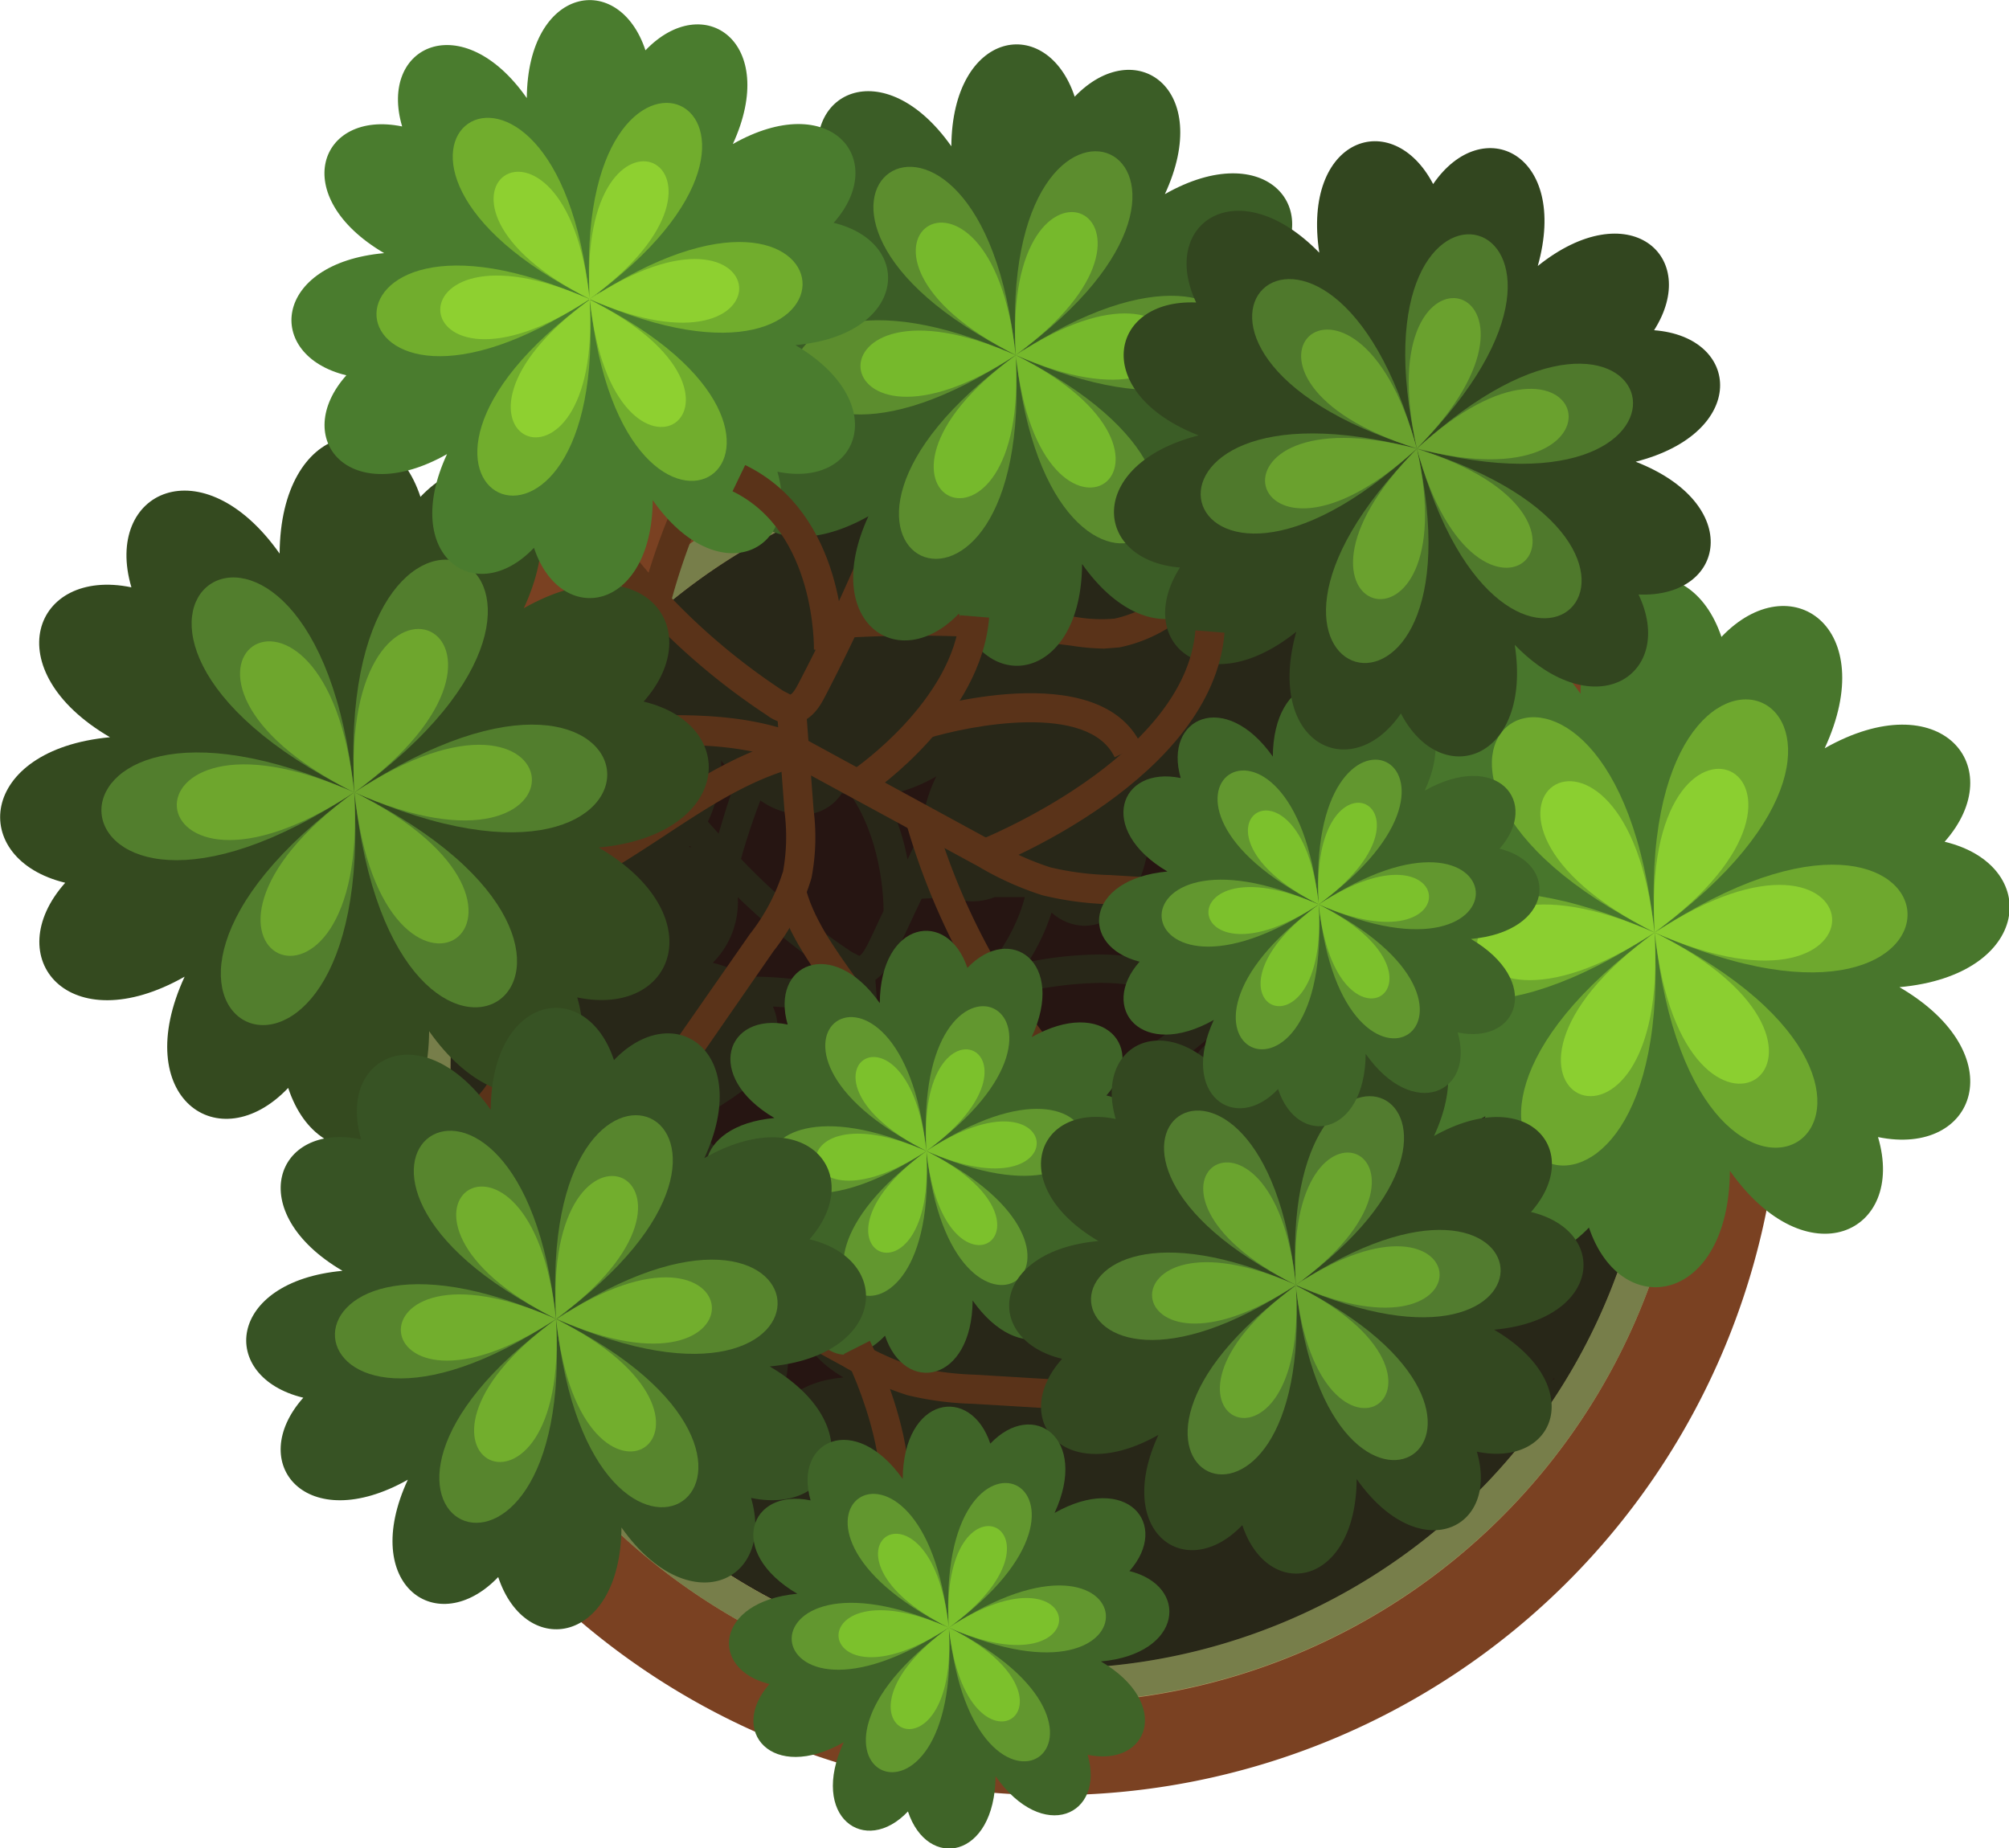 <svg id="svg42801" xmlns="http://www.w3.org/2000/svg" viewBox="0 0 187.59 172.6"><defs><style>.cls-1{fill:#7a4122;}.cls-2{fill:#b59a63;}.cls-3{fill:#261512;}.cls-4{fill:#777e4a;}.cls-5{fill:#282718;}.cls-6{fill:#5a3319;}.cls-7{fill:#344a1f;}.cls-8{fill:#527e2d;}.cls-9{fill:#6ea62d;}.cls-10{fill:#48762c;}.cls-11{fill:#6ea82e;}.cls-12{fill:#8bcf30;}.cls-13{fill:#3f6428;}.cls-14{fill:#62972f;}.cls-15{fill:#7cc12c;}.cls-16{fill:#334820;}.cls-17{fill:#527c2f;}.cls-18{fill:#6aa42e;}.cls-19{fill:#375324;}.cls-20{fill:#57852d;}.cls-21{fill:#72ae2d;}.cls-22{fill:#3b5d26;}.cls-23{fill:#5c8d2e;}.cls-24{fill:#76b92c;}.cls-25{fill:#32461f;}.cls-26{fill:#4f792c;}.cls-27{fill:#6aa12e;}.cls-28{fill:#4a7c2e;}.cls-29{fill:#71ad2d;}.cls-30{fill:#8ed030;}</style></defs><title>plant8</title><path id="path4802" class="cls-1" d="M166.28,99.65a68,68,0,1,1-68-68,68,68,0,0,1,68,68" transform="translate(0 0)"/><path id="path4804" class="cls-2" d="M157.64,99.65a59.4,59.4,0,1,1-59.4-59.4,59.41,59.41,0,0,1,59.4,59.4" transform="translate(0 0)"/><path id="path4806" class="cls-3" d="M154.39,99.65A56.15,56.15,0,1,1,98.24,43.5a56.14,56.14,0,0,1,56.15,56.15" transform="translate(0 0)"/><path id="path4812" class="cls-4" d="M98.24,159.06a59.05,59.05,0,0,1-6.82-.4c.81-1.93,2.22-2.9,3.63-2.9s3,1.09,3.78,3.28a5.82,5.82,0,0,1-.59,0m.81,0a4.88,4.88,0,0,1,3.36-1.58,3.31,3.31,0,0,1,1.84.57l-.62-2.16-2.46-.15a56.15,56.15,0,0,0,53.22-56.07,56.77,56.77,0,0,0-1.17-11.44l.75,1,.1-.87-.88-.23A56.16,56.16,0,1,0,46.48,121.45c-.06.61-.17,1.16-.24,1.73a8.06,8.06,0,0,1,1.23.49,56.37,56.37,0,0,0,31.39,28.7,11.89,11.89,0,0,1,4.62,4.83A59.43,59.43,0,0,1,46.89,69.77l.35-.29a4.26,4.26,0,0,1,.15-.54A59.4,59.4,0,1,1,99.05,159m-8.23-.45c-1-.12-1.94-.27-2.89-.43-.31-1.23-.69-2.42-1.08-3.52,1,.21,2,.4,3.05.54a35.2,35.2,0,0,1,.92,3.41" transform="translate(0 0)"/><path id="path4814" class="cls-5" d="M101.17,155.72l-3.86-.23a28.47,28.47,0,0,1-6.15-.82L89.52,154c.13.37.26.75.38,1.14-1-.14-2.05-.33-3.05-.54-.29-.81-.6-1.57-.9-2.25l-.82-.42L83,150.8A13.87,13.87,0,0,1,78.32,152l.54.34a56.37,56.37,0,0,1-31.39-28.7,12.29,12.29,0,0,1,3.67,3l0,0,.68-1a15.37,15.37,0,0,1-5.33-4.94c0,.27,0,.52,0,.76A56.16,56.16,0,1,1,153.19,88.08l-.1,0,.13.16a56.77,56.77,0,0,1,1.17,11.44,56.15,56.15,0,0,1-53.22,56.07m-3.88-10c0,4-1.7,6.17-3.58,6.64,1.24.19,2.51.31,3.77.39l6.8.41,1.28-1.9a7,7,0,0,1-3.66-2.05,7.91,7.91,0,0,1-4.61-3.49M89.11,149l-1.25,1,.19.39a21.47,21.47,0,0,0,2.8,1.23A5.48,5.48,0,0,1,89.11,149m-9-38.08-1.49,2.26-6.43,9.29c1.64,1.91,2.09,5.46,0,10l.4-.21c.57-1.71,2.55-3.3,6.17-3.62-6.1-3.58-4.79-8.87-.18-8.87A6.45,6.45,0,0,1,80,120c-.85-2.88.28-5,2.18-5.47a28.61,28.61,0,0,1-2-3.57m65,17.73-.23.11.19,0,0-.09m-34.87-2.83-.51.77.49.19,0-1m-49.9-8.31.37,1.73a7.36,7.36,0,0,1,3.06,4.17,7.13,7.13,0,0,1,5-2.51,4.42,4.42,0,0,1,1.1.13l6.52-9.41a18.23,18.23,0,0,0,3.13-5.89,18.88,18.88,0,0,0,.13-5.53l-.27-3.68a49.69,49.69,0,0,0-11,6c-1.27.84-2.57,1.66-3.88,2.47,7.22,5.63,4.92,12.81-1.9,12.81a10.92,10.92,0,0,1-2.26-.25m47,2.36c2.39,0,3.88,1.43,3.87,3.33a4.14,4.14,0,0,1,3.4-1.64,7.14,7.14,0,0,1,4.22,1.61,9.67,9.67,0,0,1,.93-3.65,9.4,9.4,0,0,1-4.51,1.37c-3.77,0-5.32-3.56-2.42-6.82-3.29-.78-4.41-3.24-3.33-5.31a26.67,26.67,0,0,1-5.69-.78,28.2,28.2,0,0,1-6-2.71l-3-1.64A60.32,60.32,0,0,0,99,113.28a3.77,3.77,0,0,1,1.37-.26c2.46,0,4.22,2.66,2.85,6.85l.64.86a8.45,8.45,0,0,1,3.45-.83M82.17,96.81l.24,3.22a20.67,20.67,0,0,1-.21,6.36l-.39,1.23c.78,2.8,2.73,5.57,4.51,8A9.76,9.76,0,0,1,88.61,118c0-4.49,2.15-6.71,4.29-6.71a3.55,3.55,0,0,1,2.64,1.29,62.38,62.38,0,0,1-4.29-10.86l-9.08-4.94m38.08-10.45c-2.65,9.21-13.59,15.4-18.7,17.84a18.47,18.47,0,0,0,3,1.18,26.47,26.47,0,0,0,5.57.72l2.62.16a11.51,11.51,0,0,1,2.7-.58c-6.09-3.57-4.79-8.88-.18-8.88a7.09,7.09,0,0,1,1.41.16c-1-3.32.66-5.62,3.09-5.62,1.66,0,3.7,1.09,5.51,3.67a7.86,7.86,0,0,1,1.84-5.55,13.26,13.26,0,0,1,.4-6.12c-2.66,2.14-5.15,3-7.18,3h-.06m-17.52,5.48a35.72,35.72,0,0,0-9.24,1.4,34.73,34.73,0,0,1-4.43,4.22l9.43,5.13a51.73,51.73,0,0,0,12.62-7.76l-.57.28c-1.19-2.49-4.37-3.27-7.81-3.27M72.17,94a5,5,0,0,1,.39,2.73,36.59,36.59,0,0,1,4.25-2.12A29.75,29.75,0,0,0,72.17,94M89,83.82c-1,0-2,.06-2.94.11-.9,1.86-1.73,3.76-2.68,5.58a5.24,5.24,0,0,1-1.64,2l.16,2.08L86.44,96c1-.7,7.59-5.7,9.25-12.22-.93,0-1.88,0-2.81,0a5.6,5.6,0,0,1-2,.39A4.67,4.67,0,0,1,89,83.82m13.59,5.32c4,0,8.09.94,10,4.25a18.68,18.68,0,0,0,5-7.69,4.36,4.36,0,0,1-2.14-2.62A13.67,13.67,0,0,1,111,84.85l-1.51.12a23,23,0,0,1-2.89-.26l-1.54-.16a4.94,4.94,0,0,1-3.76,1.91,4.73,4.73,0,0,1-3.11-1.24A19.32,19.32,0,0,1,96,89.85a34.28,34.28,0,0,1,6.63-.71M68.89,83.81a8,8,0,0,1-2.34,6.11,10.24,10.24,0,0,1,3.12,1.29,34.54,34.54,0,0,1,9.43,1.18l0-.67-1-.53a62.23,62.23,0,0,1-9.18-7.38M71,74.75c-.71,1.86-1.31,3.67-1.81,5.46a60,60,0,0,0,10.35,8.7l.69.35s.24,0,.75-1,1-2.13,1.52-3.18h0c0-.09.1-6.11-3-10.74l-.89-.27a4.28,4.28,0,0,1-3.72,2A7,7,0,0,1,71,74.75m36.38,2.3a14.16,14.16,0,0,1-.89,4.9l.23,0a23.43,23.43,0,0,0,2.77.25,7.49,7.49,0,0,0,1.07-.07l1.88-.6a12.85,12.85,0,0,1-5.06-4.51m-50.59-.5a17.68,17.68,0,0,1-1.45,4.65,18.07,18.07,0,0,1,3.81-1.67,6.76,6.76,0,0,1-2.36-3m30.64-4a14.57,14.57,0,0,1-4.75,1.77,21.4,21.4,0,0,1,2.06,6c.42-.9.88-1.77,1.28-2.68a14.38,14.38,0,0,1,1.41-5.09m-23,6.51-.12.07.25.06-.13-.13m2.91-8a12.8,12.8,0,0,1-1.24,5.72l1,1.12c.52-1.72,1-3.44,1.71-5.09L67.39,71.1" transform="translate(0 0)"/><path id="path4816" class="cls-6" d="M73.78,67.6a3.91,3.91,0,0,1-2.16-.8A62.92,62.92,0,0,1,54.19,49.66l2.26-1.54A59.94,59.94,0,0,0,73.12,64.51l.67.35s.24,0,.75-1a168.29,168.29,0,0,0,9.67-22.22l2.58.91A173,173,0,0,1,77,65.12c-.34.65-1.24,2.37-3,2.47h-.17" transform="translate(0 0)"/><path id="path4818" class="cls-6" d="M103,60.57a21,21,0,0,1-2.89-.26,111.35,111.35,0,0,0-21.46-.73l-.17-2.73a114.79,114.79,0,0,1,21.77.73,13.91,13.91,0,0,0,3.83.19,11.32,11.32,0,0,0,3.57-1.47,59.52,59.52,0,0,0,20.76-19.45l2.29,1.49A62.51,62.51,0,0,1,109,58.69a13.81,13.81,0,0,1-4.48,1.77l-1.51.12" transform="translate(0 0)"/><path id="path4820" class="cls-6" d="M58.37,108.79,56,107.39l.91-1.74.21.1L70,87.26a18.5,18.5,0,0,0,3.12-5.89,18.22,18.22,0,0,0,.14-5.53l-.69-9.1,2.72-.2.68,9.1a20.06,20.06,0,0,1-.2,6.36,20.49,20.49,0,0,1-3.53,6.81l-13.85,20" transform="translate(0 0)"/><path id="path4822" class="cls-6" d="M87.94,107.37,77.66,92.87c-2.07-2.87-4.4-6.13-5.18-9.69l2.67-.57c.65,3,2.81,6,4.72,8.67l10.3,14.51-2.23,1.58" transform="translate(0 0)"/><path id="path4824" class="cls-6" d="M114.16,85.07l-10.67-.63a29.88,29.88,0,0,1-6.15-.83,28.9,28.9,0,0,1-6-2.7L73.25,71.08l1.3-2.4,18.06,9.84A27.27,27.27,0,0,0,98.07,81a27.24,27.24,0,0,0,5.58.72l10.68.64-.17,2.72" transform="translate(0 0)"/><path id="path4826" class="cls-6" d="M101.53,131.74l-10.68-.64a29.08,29.08,0,0,1-6.14-.81,29.35,29.35,0,0,1-6-2.71l-18.06-9.84,1.31-2.4L80,125.18a26.27,26.27,0,0,0,5.46,2.48,28.4,28.4,0,0,0,5.57.72l10.68.64-.17,2.72" transform="translate(0 0)"/><path id="path4828" class="cls-6" d="M97.18,100.56A64.82,64.82,0,0,1,84.49,76.45l2.62-.72A62.26,62.26,0,0,0,99.29,98.84l-2.11,1.72" transform="translate(0 0)"/><path id="path4830" class="cls-6" d="M39.85,85.92c-1.21,0-2.42,0-3.62-.07l.08-2.72a43.23,43.23,0,0,0,11.2-.69c4.64-1.14,8.66-3.79,12.93-6.6,4.47-3,9.09-6,14.48-7.11l.56,2.67c-4.88,1-9.09,3.79-13.54,6.72-4.27,2.8-8.69,5.71-13.79,7a34.42,34.42,0,0,1-8.3.84" transform="translate(0 0)"/><path id="path4832" class="cls-6" d="M73.17,71c-4.7-1.68-9.73-1.5-15.07-1.32C53,69.8,47.71,70,42.71,68.41a44.89,44.89,0,0,1-10.57-5.54l1.47-2.3c3.14,2,6.39,4.12,9.92,5.24,4.57,1.44,9.39,1.28,14.48,1.1,5.35-.2,10.88-.38,16.08,1.47L73.17,71" transform="translate(0 0)"/><path id="path4834" class="cls-6" d="M39.46,110.69l-2.73-.24c.26-3,2.77-4.61,5-6a15.31,15.31,0,0,0,3-2.23c1.72-1.81,2.1-4.52,2.51-7.38.13-.89.25-1.77.42-2.63a24.9,24.9,0,0,1,5.85-11.86l2,1.82a22.08,22.08,0,0,0-5.22,10.56c-.16.81-.27,1.65-.39,2.49-.45,3.16-.91,6.43-3.23,8.88a17.83,17.83,0,0,1-3.51,2.66c-2.23,1.42-3.59,2.39-3.72,4" transform="translate(0 0)"/><path id="path4836" class="cls-6" d="M62.66,56.16,60,55.45a59.38,59.38,0,0,1,2.42-7.18,8.74,8.74,0,0,0,.9-3.13,7.76,7.76,0,0,0-.74-2.67l-3.72-9.22,2.53-1,3.72,9.22a10.19,10.19,0,0,1,.94,3.66,10.06,10.06,0,0,1-1,4,58.25,58.25,0,0,0-2.4,7.1" transform="translate(0 0)"/><path id="path4838" class="cls-7" d="M33.2,74l-.06,0h0l0,0,.08,0Zm-.07.11V74h0l0,0h0l0,0Zm0-.19h0v0l.08-.06v0Zm0,.15v0l-.07.06v0l.06,0h0v0ZM33,74,33,74h0l0,0h0L33,74Zm.09-.09V74h0l0,0h0l.05,0,0-.09ZM60.1,65.52c6.2-7-.38-14.86-11.19-8.72,5.23-11.3-3.17-17.2-9.65-10.4-2.94-8.91-13.07-7.15-13.15,5.3-7.18-10.18-16.49-5.85-13.84,3.15-9.19-1.9-12.73,7.74-2,14C-2.12,70-3,80.24,6.09,82.44c-6.23,7,.34,14.9,11.15,8.77-5.21,11.27,3.2,17.19,9.67,10.39,2.95,8.91,13.07,7.15,13.16-5.3,7.17,10.18,16.48,5.85,13.83-3.15,9.19,1.9,12.72-7.74,2-14C68.29,78,69.22,67.72,60.1,65.52" transform="translate(0 0)"/><path id="path4840" class="cls-8" d="M33.07,74c-29.08,21.14,2.19,35.89,0,0" transform="translate(0 0)"/><path id="path4842" class="cls-8" d="M33.1,74c3.77,35.76,32.18,16,0,0" transform="translate(0 0)"/><path id="path4844" class="cls-8" d="M33.05,74c-32.85-14.62-30,19.84,0,0" transform="translate(0 0)"/><path id="path4846" class="cls-8" d="M34.25,73.19,33.1,74h0L33,72.59,33.07,74h0l-1.27-.58,1.25.62h0l-1.13.8L33.07,74h0l.13,1.38L33.1,74l1.27.58L33.12,74h0l1.13-.8" transform="translate(0 0)"/><path id="path4848" class="cls-8" d="M33.12,74c32.85,14.62,30-19.83,0,0" transform="translate(0 0)"/><path id="path4850" class="cls-8" d="M33.07,74c-3.77-35.76-32.18-16,0,0" transform="translate(0 0)"/><path id="path4852" class="cls-8" d="M33.1,74c29.08-21.14-2.19-35.89,0,0" transform="translate(0 0)"/><path id="path4854" class="cls-9" d="M33.07,74c-20.42,14.85,1.54,25.21,0,0" transform="translate(0 0)"/><path id="path4856" class="cls-9" d="M33.1,74c2.64,25.11,22.59,11.27,0,0" transform="translate(0 0)"/><path id="path4858" class="cls-9" d="M33.06,74C10,63.74,12,87.94,33.06,74" transform="translate(0 0)"/><path id="path4860" class="cls-9" d="M33.9,73.43l-.81.55h0L33,73l.07,1-.88-.4.87.43-.8.56.81-.55h0l.1,1-.07-1h0l.88.4L33.11,74l.79-.56" transform="translate(0 0)"/><path id="path4862" class="cls-9" d="M33.11,74c23.07,10.27,21.06-13.93,0,0" transform="translate(0 0)"/><path id="path4864" class="cls-9" d="M33.07,74c-2.64-25.11-22.6-11.27,0,0" transform="translate(0 0)"/><path id="path4866" class="cls-9" d="M33.09,74c20.43-14.85-1.53-25.2,0,0" transform="translate(0 0)"/><path id="path4868" class="cls-10" d="M154.62,87.11l-.07,0h0l0,0,.09,0Zm-.08.11h0v-.08h.05l-.05,0Zm0-.18h0v0l.08-.06h0Zm0,.14v-.05l-.08.06h0l.07-.05h0v0Zm-.1-.12.07,0h0l0,0h0l0,0-.07,0Zm.08-.1V87h-.05l.05,0,0-.1Zm27.06-8.35c6.19-7-.38-14.86-11.2-8.73,5.23-11.29-3.17-17.2-9.64-10.4-3-8.91-13.07-7.15-13.16,5.3-7.18-10.18-16.48-5.85-13.84,3.15-9.18-1.9-12.72,7.74-2,14-12.39,1.12-13.31,11.35-4.18,13.55-6.24,7,.33,14.89,11.15,8.76-5.22,11.28,3.19,17.19,9.66,10.4,3,8.9,13.07,7.15,13.16-5.3,7.17,10.17,16.49,5.85,13.83-3.15,9.19,1.89,12.73-7.74,2-14,12.4-1.12,13.33-11.39,4.22-13.58" transform="translate(0 0)"/><path id="path4870" class="cls-11" d="M154.48,87.12c-29.08,21.14,2.2,35.88,0,0" transform="translate(0 0)"/><path id="path4872" class="cls-11" d="M154.52,87.11c3.77,35.76,32.18,16,0,0" transform="translate(0 0)"/><path id="path4874" class="cls-11" d="M154.46,87.09c-32.84-14.61-30,19.83,0,0" transform="translate(0 0)"/><path id="path4876" class="cls-11" d="M155.67,86.27l-1.15.78h0l-.14-1.38.1,1.38h0l-1.27-.58,1.25.61h0l-1.13.8,1.15-.77h0l.14,1.38-.1-1.39h0l1.27.58-1.25-.6h0l1.13-.82" transform="translate(0 0)"/><path id="path4878" class="cls-11" d="M154.54,87.09c32.84,14.6,30-19.85,0,0" transform="translate(0 0)"/><path id="path4880" class="cls-11" d="M154.48,87.05c-3.77-35.75-32.18-16,0,0" transform="translate(0 0)"/><path id="path4882" class="cls-11" d="M154.52,87.05c29.07-21.14-2.2-35.89,0,0" transform="translate(0 0)"/><path id="path4884" class="cls-12" d="M154.49,87.11c-20.42,14.84,1.54,25.2,0,0" transform="translate(0 0)"/><path id="path4886" class="cls-12" d="M154.52,87.1c2.64,25.11,22.59,11.27,0,0" transform="translate(0 0)"/><path id="path4888" class="cls-12" d="M154.47,87.09c-23.06-10.27-21.05,13.93,0,0" transform="translate(0 0)"/><path id="path4890" class="cls-12" d="M155.32,86.52l-.81.54-.1-1,.08,1h0l-.88-.41.87.43-.79.56.81-.54h0l.09,1-.06-1h0l.89.41-.88-.42h0l.79-.57" transform="translate(0 0)"/><path id="path4892" class="cls-12" d="M154.53,87.09c23.06,10.26,21.05-13.94,0,0" transform="translate(0 0)"/><path id="path4894" class="cls-12" d="M154.48,87.07c-2.64-25.12-22.59-11.28,0,0" transform="translate(0 0)"/><path id="path4896" class="cls-12" d="M154.51,87.06c20.42-14.84-1.54-25.2,0,0" transform="translate(0 0)"/><path id="path4898" class="cls-13" d="M86.58,107.51l0,0,0,0h0v0l0,0Zm0,.07h0v0h0l0,0Zm0-.12h0v0l0,0h0Zm0,.09v0l0,0h0l0,0h0v0Zm-.06-.08,0,0h0l0,0Zm0,0v0h0v0Zm16.81-5.19c3.85-4.36-.24-9.24-7-5.42,3.25-7-2-10.69-6-6.47-1.84-5.53-8.13-4.44-8.18,3.29-4.46-6.32-10.25-3.63-8.6,2-5.71-1.18-7.91,4.81-1.24,8.73-7.71.7-8.27,7.05-2.6,8.42-3.87,4.35.21,9.25,6.93,5.45-3.25,7,2,10.68,6,6.46,1.84,5.53,8.12,4.44,8.18-3.29,4.45,6.32,10.24,3.63,8.59-2,5.72,1.19,7.91-4.81,1.24-8.73,7.71-.69,8.28-7.07,2.62-8.43" transform="translate(0 0)"/><path id="path4900" class="cls-14" d="M86.49,107.52c-18.07,13.13,1.36,22.29,0,0" transform="translate(0 0)"/><path id="path4902" class="cls-14" d="M86.51,107.52c2.34,22.21,20,10,0,0" transform="translate(0 0)"/><path id="path4904" class="cls-14" d="M86.47,107.5c-20.4-9.09-18.62,12.33,0,0" transform="translate(0 0)"/><path id="path4906" class="cls-14" d="M87.22,107l-.71.48-.08-.85.06.85-.79-.35.77.38h0l-.69.5.71-.48.09.85-.07-.85h0l.79.36-.78-.38h0l.7-.5" transform="translate(0 0)"/><path id="path4908" class="cls-14" d="M86.53,107.49c20.4,9.09,18.63-12.33,0,0" transform="translate(0 0)"/><path id="path4910" class="cls-14" d="M86.49,107.47c-2.34-22.21-20-10,0,0" transform="translate(0 0)"/><path id="path4912" class="cls-14" d="M86.51,107.47c18.07-13.13-1.36-22.3,0,0" transform="translate(0 0)"/><path id="path4914" class="cls-15" d="M86.49,107.51c-12.69,9.22,1,15.66,0,0" transform="translate(0 0)"/><path id="path4916" class="cls-15" d="M86.51,107.51c1.65,15.61,14,7,0,0" transform="translate(0 0)"/><path id="path4918" class="cls-15" d="M86.48,107.5c-14.33-6.38-13.08,8.65,0,0" transform="translate(0 0)"/><path id="path4920" class="cls-15" d="M87,107.14l-.5.34-.05-.6,0,.6-.55-.25.54.27h0l-.49.35.5-.34h0l.07.6,0-.6.56.25-.55-.27h0l.49-.35" transform="translate(0 0)"/><path id="path4922" class="cls-15" d="M86.52,107.49c14.33,6.38,13.08-8.65,0,0" transform="translate(0 0)"/><path id="path4924" class="cls-15" d="M86.49,107.48c-1.65-15.61-14-7,0,0" transform="translate(0 0)"/><path id="path4926" class="cls-15" d="M86.51,107.48c12.69-9.22-1-15.66,0,0" transform="translate(0 0)"/><path id="path4928" class="cls-16" d="M121.11,120.06l-.06,0h0l0,0h0l0,0,.07,0Zm-.07.09h0v-.06h0l0,0Zm0-.15h0v0h0l.07,0h0Zm0,.12v0l0,0h0l0,0h0v0Zm-.07-.1.06,0h0l0,0h0l0,0-.08,0Zm.07-.08V120h0l0,0v-.08Zm21.94-6.78c5-5.68-.31-12-9.08-7.07,4.24-9.17-2.57-14-7.83-8.44-2.39-7.23-10.59-5.8-10.67,4.3-5.81-8.26-13.37-4.75-11.22,2.55-7.45-1.54-10.32,6.29-1.61,11.4-10.06.91-10.8,9.21-3.4,11-5.06,5.68.27,12.07,9,7.1-4.24,9.14,2.59,13.94,7.83,8.43,2.4,7.23,10.61,5.8,10.68-4.3,5.82,8.26,13.37,4.75,11.22-2.56,7.46,1.54,10.33-6.27,1.61-11.39,10.06-.91,10.82-9.23,3.42-11" transform="translate(0 0)"/><path id="path4930" class="cls-17" d="M121,120.07c-23.6,17.14,1.77,29.11,0,0" transform="translate(0 0)"/><path id="path4932" class="cls-17" d="M121,120.07c3.06,29,26.11,13,0,0" transform="translate(0 0)"/><path id="path4934" class="cls-17" d="M121,120c-26.65-11.86-24.33,16.1,0,0" transform="translate(0 0)"/><path id="path4936" class="cls-17" d="M122,119.38,121,120h0l-.11-1.12L121,120h0l-1-.46,1,.49h0l-.92.66.94-.63.11,1.12-.09-1.13h0l1,.47-1-.49h0l.91-.66" transform="translate(0 0)"/><path id="path4938" class="cls-17" d="M121,120c26.64,11.85,24.32-16.1,0,0" transform="translate(0 0)"/><path id="path4940" class="cls-17" d="M121,120c-3.06-29-26.1-13,0,0" transform="translate(0 0)"/><path id="path4942" class="cls-17" d="M121,120c23.59-17.15-1.78-29.11,0,0" transform="translate(0 0)"/><path id="path4944" class="cls-18" d="M121,120.06c-16.57,12,1.25,20.44,0,0" transform="translate(0 0)"/><path id="path4946" class="cls-18" d="M121,120.06c2.14,20.37,18.32,9.13,0,0" transform="translate(0 0)"/><path id="path4948" class="cls-18" d="M121,120c-18.71-8.33-17.08,11.3,0,0" transform="translate(0 0)"/><path id="path4950" class="cls-18" d="M121.67,119.58,121,120l-.07-.78.06.78h0l-.73-.32.72.34-.65.46.66-.44.07.79,0-.79.72.32L121,120h0l.64-.46" transform="translate(0 0)"/><path id="path4952" class="cls-18" d="M121,120c18.71,8.32,17.07-11.31,0,0" transform="translate(0 0)"/><path id="path4954" class="cls-18" d="M121,120c-2.15-20.37-18.34-9.14,0,0" transform="translate(0 0)"/><path id="path4956" class="cls-18" d="M121,120c16.57-12-1.25-20.44,0,0" transform="translate(0 0)"/><path id="path4958" class="cls-19" d="M52,123.21l-.07,0h0l0,0h0l0,0,.06,0Zm-.08.09v-.08h0Zm0-.17h0v0l.07,0h0Zm0,.13v0l-.07,0h0l0,0h0v0Zm-.1-.11.07,0h0l0,0h0l0,0-.07,0Zm.09-.07v.07l0,0h0l0,0v-.07Zm23.65-7.31c5.42-6.12-.33-13-9.79-7.62C70.34,98.27,63,93.1,57.33,99c-2.58-7.79-11.44-6.25-11.51,4.64-6.27-8.9-14.41-5.12-12.1,2.76-8-1.66-11.12,6.77-1.74,12.28-10.85,1-11.64,9.92-3.66,11.85-5.45,6.13.29,13,9.76,7.66-4.57,9.86,2.78,15,8.44,9.09,2.59,7.79,11.43,6.25,11.51-4.63,6.27,8.89,14.41,5.11,12.1-2.76,8,1.66,11.13-6.77,1.74-12.28,10.84-1,11.65-10,3.68-11.88" transform="translate(0 0)"/><path id="path4960" class="cls-20" d="M51.91,123.21c-25.43,18.49,1.92,31.38,0,0" transform="translate(0 0)"/><path id="path4962" class="cls-20" d="M51.94,123.21c3.3,31.26,28.14,14,0,0" transform="translate(0 0)"/><path id="path4964" class="cls-20" d="M51.89,123.19c-28.73-12.78-26.22,17.35,0,0" transform="translate(0 0)"/><path id="path4966" class="cls-20" d="M52.94,122.48l-1,.67h0l-.11-1.21.09,1.21h0l-1.11-.5,1.1.53h0l-1,.7,1-.68h0l.12,1.21-.09-1.21h0l1.1.5L52,123.18l1-.71" transform="translate(0 0)"/><path id="path4968" class="cls-20" d="M52,123.18c28.72,12.77,26.21-17.36,0,0" transform="translate(0 0)"/><path id="path4970" class="cls-20" d="M51.91,123.15c-3.3-31.26-28.14-14,0,0" transform="translate(0 0)"/><path id="path4972" class="cls-20" d="M51.93,123.15c25.44-18.48-1.91-31.38,0,0" transform="translate(0 0)"/><path id="path4974" class="cls-21" d="M51.91,123.2c-17.85,13,1.35,22,0,0" transform="translate(0 0)"/><path id="path4976" class="cls-21" d="M51.93,123.2c2.32,22,19.77,9.85,0,0" transform="translate(0 0)"/><path id="path4978" class="cls-21" d="M51.91,123.18c-20.18-9-18.42,12.19,0,0" transform="translate(0 0)"/><path id="path4980" class="cls-21" d="M52.64,122.68l-.71.48h0l-.08-.85.06.85h0l-.77-.35.77.37h0l-.7.5.7-.48h0l.09.85-.07-.85h0l.78.35-.76-.37h0l.69-.5" transform="translate(0 0)"/><path id="path4982" class="cls-21" d="M52,123.18c20.17,9,18.41-12.19,0,0" transform="translate(0 0)"/><path id="path4984" class="cls-21" d="M51.91,123.16c-2.31-22-19.75-9.85,0,0" transform="translate(0 0)"/><path id="path4986" class="cls-21" d="M51.93,123.16c17.86-13-1.34-22,0,0" transform="translate(0 0)"/><path id="path4988" class="cls-13" d="M123.21,84.48h0l0,0h0Zm0,.08h0v-.06h0Zm0-.12h0v0l0,0h0l0,0Zm0,.09v0l0,0h0l0,0h0v0Zm0-.09,0,0h0l0,0Zm0,0v0h0v-.06Zm16.82-5.19c3.84-4.35-.24-9.23-7-5.41,3.25-7-2-10.7-6-6.47-1.84-5.54-8.13-4.45-8.18,3.29-4.46-6.33-10.25-3.63-8.6,2-5.71-1.18-7.91,4.81-1.24,8.73-7.71.69-8.27,7-2.6,8.42-3.87,4.36.21,9.25,6.93,5.44-3.24,7,2,10.68,6,6.46,1.83,5.54,8.12,4.44,8.18-3.29,4.45,6.32,10.24,3.63,8.59-2,5.72,1.18,7.91-4.81,1.24-8.73,7.71-.7,8.29-7.08,2.63-8.44" transform="translate(0 0)"/><path id="path4990" class="cls-14" d="M123.13,84.49c-18.08,13.14,1.36,22.3,0,0" transform="translate(0 0)"/><path id="path4992" class="cls-14" d="M123.14,84.48c2.35,22.22,20,10,0,0" transform="translate(0 0)"/><path id="path4994" class="cls-14" d="M123.11,84.47c-20.41-9.09-18.63,12.33,0,0" transform="translate(0 0)"/><path id="path4996" class="cls-14" d="M123.86,84l-.72.48h0l-.08-.85.06.85h0l-.78-.35.77.38-.7.5.72-.48h0l.08.85-.07-.86.79.36-.77-.38.7-.5" transform="translate(0 0)"/><path id="path4998" class="cls-14" d="M123.16,84.46c20.41,9.09,18.63-12.33,0,0" transform="translate(0 0)"/><path id="path5000" class="cls-14" d="M123.12,84.44c-2.34-22.21-20-10,0,0" transform="translate(0 0)"/><path id="path5002" class="cls-14" d="M123.14,84.44c18.08-13.13-1.36-22.29,0,0" transform="translate(0 0)"/><path id="path5004" class="cls-15" d="M123.13,84.48c-12.69,9.23,1,15.66,0,0" transform="translate(0 0)"/><path id="path5006" class="cls-15" d="M123.14,84.48c1.64,15.6,14,7,0,0" transform="translate(0 0)"/><path id="path5008" class="cls-15" d="M123.12,84.47c-14.33-6.38-13.08,8.65,0,0" transform="translate(0 0)"/><path id="path5010" class="cls-15" d="M123.64,84.11l-.5.34-.06-.6,0,.6-.56-.24.55.26h0l-.49.35.5-.34.06.6,0-.6h0l.56.25-.55-.27h0l.49-.35" transform="translate(0 0)"/><path id="path5012" class="cls-15" d="M123.15,84.46c14.33,6.39,13.08-8.65,0,0" transform="translate(0 0)"/><path id="path5014" class="cls-15" d="M123.13,84.45c-1.65-15.59-14-7,0,0" transform="translate(0 0)"/><path id="path5016" class="cls-15" d="M123.14,84.45c12.69-9.22-1-15.66,0,0" transform="translate(0 0)"/><path id="path5018" class="cls-22" d="M95,33.19l-.07,0h0l0,0h0l.06,0Zm-.08.09h0V33.2h0v0Zm0-.16h0v0l.07,0h0Zm0,.12v0l-.07,0h0l.06,0h0v0Zm-.09-.1.06,0h0l-.06,0Zm.08-.09v.07h0l0,0V33Zm23.66-7.3c5.41-6.13-.34-13-9.8-7.62,4.58-9.89-2.76-15-8.42-9.1-2.59-7.8-11.43-6.26-11.52,4.63-6.27-8.9-14.41-5.12-12.09,2.75-8-1.66-11.13,6.77-1.75,12.28-10.83,1-11.63,9.93-3.65,11.86-5.46,6.13.29,13,9.75,7.66-4.56,9.86,2.79,15,8.45,9.09,2.58,7.79,11.43,6.25,11.5-4.63,6.27,8.9,14.42,5.11,12.1-2.77,8,1.67,11.13-6.76,1.74-12.28,10.85-1,11.66-9.95,3.69-11.87" transform="translate(0 0)"/><path id="path5020" class="cls-23" d="M94.83,33.19c-25.44,18.48,1.92,31.38,0,0" transform="translate(0 0)"/><path id="path5022" class="cls-23" d="M94.86,33.19c3.29,31.27,28.14,14,0,0" transform="translate(0 0)"/><path id="path5024" class="cls-23" d="M94.81,33.17c-28.72-12.79-26.22,17.35,0,0" transform="translate(0 0)"/><path id="path5026" class="cls-23" d="M95.86,32.45l-1,.68h0l-.12-1.2.08,1.2h0l-1.1-.51,1.09.54h0l-1,.7,1-.69h0l.11,1.22-.08-1.22h0l1.11.5-1.1-.53,1-.7" transform="translate(0 0)"/><path id="path5028" class="cls-23" d="M94.87,33.16c28.73,12.78,26.22-17.35,0,0" transform="translate(0 0)"/><path id="path5030" class="cls-23" d="M94.82,33.13c-3.29-31.26-28.13-14,0,0" transform="translate(0 0)"/><path id="path5032" class="cls-23" d="M94.86,33.13c25.42-18.49-1.92-31.38,0,0" transform="translate(0 0)"/><path id="path5034" class="cls-24" d="M94.83,33.19c-17.86,13,1.35,22,0,0" transform="translate(0 0)"/><path id="path5036" class="cls-24" d="M94.86,33.18c2.31,22,19.75,9.85,0,0" transform="translate(0 0)"/><path id="path5038" class="cls-24" d="M94.82,33.17c-20.17-9-18.41,12.18,0,0" transform="translate(0 0)"/><path id="path5040" class="cls-24" d="M95.56,32.67l-.71.47-.08-.85.06.85-.78-.35.77.38h0l-.7.49.71-.48h0l.08.85,0-.85h0l.76.35-.75-.37h0l.69-.49" transform="translate(0 0)"/><path id="path5042" class="cls-24" d="M94.87,33.16c20.17,9,18.4-12.19,0,0" transform="translate(0 0)"/><path id="path5044" class="cls-24" d="M94.83,33.14c-2.32-22-19.76-9.85,0,0" transform="translate(0 0)"/><path id="path5046" class="cls-24" d="M94.85,33.14c17.86-13-1.35-22,0,0" transform="translate(0 0)"/><path id="path5048" class="cls-25" d="M132.34,42v-.06h0l0,.08Zm-.11,0v0l0,0h0v0h0v0Zm.11-.12h0l0,0h0l0,0,.09,0h-.09Zm-.12.06,0,0-.06,0h0l.07,0,0,0Zm0-.14,0,.06h0l0-.07Zm.11,0-.05.05h0v0h0v0l.06-.06ZM153,55.52c8.17.34,9.86-8.46-.27-12.4,10.54-2.69,9.9-11.65,1.72-12.28,4.41-6.93-2.37-12.81-10.86-6,2.94-10.49-5.14-14.42-9.77-7.65-3.8-7.27-12.28-4.34-10.63,6.41-7.61-7.79-15-2.75-11.5,4.65-8.2-.35-9.9,8.46.23,12.41C101.36,43.36,102,52.33,110.18,53c-4.41,6.92,2.37,12.81,10.86,6-2.94,10.49,5.14,14.4,9.77,7.63,3.79,7.28,12.29,4.36,10.63-6.41C149,68,156.52,62.92,153,55.52" transform="translate(0 0)"/><path id="path5050" class="cls-26" d="M132.27,41.9c-30.4-8-23.11,21.32,0,0" transform="translate(0 0)"/><path id="path5052" class="cls-26" d="M132.3,41.93c-22.16,22.3,6.89,30.68,0,0" transform="translate(0 0)"/><path id="path5054" class="cls-26" d="M132.28,41.87c-8.25-30.33-30-9.35,0,0" transform="translate(0 0)"/><path id="path5056" class="cls-26" d="M133.49,42.24l-1.16-.35.86-.85-.89.83-.3-1.18.28,1.18h0l-1.18-.31,1.17.34-.86.86.89-.83h0l.3,1.18-.28-1.19,1.17.32" transform="translate(0 0)"/><path id="path5058" class="cls-26" d="M132.32,41.92c8.25,30.35,30,9.36,0,0" transform="translate(0 0)"/><path id="path5060" class="cls-26" d="M132.3,41.87c22.16-22.31-6.9-30.67,0,0" transform="translate(0 0)"/><path id="path5062" class="cls-26" d="M132.33,41.89c30.39,8,23.11-21.31,0,0" transform="translate(0 0)"/><path id="path5064" class="cls-27" d="M132.28,41.9c-21.35-5.64-16.23,15,0,0" transform="translate(0 0)"/><path id="path5066" class="cls-27" d="M132.3,41.92c-15.57,15.66,4.84,21.53,0,0" transform="translate(0 0)"/><path id="path5068" class="cls-27" d="M132.29,41.88c-5.79-21.3-21.09-6.57,0,0" transform="translate(0 0)"/><path id="path5070" class="cls-27" d="M133.14,42.14l-.82-.25.61-.6-.63.58-.21-.82.2.83h0l-.83-.22.82.24h0l-.6.6.62-.58.21.82-.2-.82h0l.83.23" transform="translate(0 0)"/><path id="path5072" class="cls-27" d="M132.31,41.92c5.79,21.3,21.09,6.57,0,0" transform="translate(0 0)"/><path id="path5074" class="cls-27" d="M132.3,41.87c15.57-15.66-4.84-21.53,0,0" transform="translate(0 0)"/><path id="path5076" class="cls-27" d="M132.32,41.89c21.34,5.64,16.23-15,0,0" transform="translate(0 0)"/><path id="path5078" class="cls-28" d="M55.17,28l-.06,0,0,0h0l0,0,.07,0ZM55.1,28h0V28h0l0,0Zm0-.15h0v0l.07-.05v0l-.06,0Zm0,.12v0L55,28h0l0,0h0v0Zm-.09-.1.06,0h0l-.07,0Zm.08-.08v.07h0l0,0v-.07Zm22.77-7c5.22-5.9-.32-12.51-9.43-7.34C72.79,3.94,65.72-1,60.27,4.7c-2.48-7.5-11-6-11.08,4.46-6-8.57-13.88-4.93-11.64,2.65-7.75-1.6-10.72,6.52-1.68,11.83-10.44.94-11.21,9.55-3.53,11.41-5.25,5.9.28,12.53,9.4,7.36-4.4,9.5,2.68,14.48,8.12,8.75,2.49,7.51,11,6,11.09-4.45,6,8.57,13.87,4.93,11.64-2.66,7.73,1.6,10.71-6.51,1.68-11.82,10.43-.94,11.21-9.58,3.54-11.43" transform="translate(0 0)"/><path id="path5080" class="cls-29" d="M55.05,28c-24.48,17.79,1.85,30.2,0,0" transform="translate(0 0)"/><path id="path5082" class="cls-29" d="M55.08,28c3.18,30.1,27.09,13.51,0,0" transform="translate(0 0)"/><path id="path5084" class="cls-29" d="M55,27.94c-27.66-12.31-25.24,16.69,0,0" transform="translate(0 0)"/><path id="path5086" class="cls-29" d="M56.05,27.25l-1,.66L55,26.74l.09,1.17L54,27.42l1.06.52h0l-1,.68,1-.66h0l.12,1.17L55.08,28h0l1.07.48-1-.5.95-.69" transform="translate(0 0)"/><path id="path5088" class="cls-29" d="M55.1,27.94c27.65,12.29,25.23-16.72,0,0" transform="translate(0 0)"/><path id="path5090" class="cls-29" d="M55.05,27.91c-3.17-30.1-27.09-13.51,0,0" transform="translate(0 0)"/><path id="path5092" class="cls-29" d="M55.08,27.91c24.48-17.81-1.85-30.22,0,0" transform="translate(0 0)"/><path id="path5094" class="cls-30" d="M55.05,28c-17.19,12.5,1.3,21.21,0,0" transform="translate(0 0)"/><path id="path5096" class="cls-30" d="M55.08,28c2.23,21.14,19,9.49,0,0" transform="translate(0 0)"/><path id="path5098" class="cls-30" d="M55.05,27.94c-19.43-8.65-17.73,11.72,0,0" transform="translate(0 0)"/><path id="path5100" class="cls-30" d="M55.76,27.45l-.69.46h0L55,27.1l0,.81h0l-.75-.34.75.37-.67.48.67-.47h0l.09.82L55.07,28h0l.74.34-.74-.35h0l.68-.49" transform="translate(0 0)"/><path id="path5102" class="cls-30" d="M55.08,27.94c19.43,8.62,17.73-11.74,0,0" transform="translate(0 0)"/><path id="path5104" class="cls-30" d="M55.05,27.91c-2.23-21.13-19-9.48,0,0" transform="translate(0 0)"/><path id="path5106" class="cls-30" d="M55.07,27.91c17.19-12.49-1.29-21.22,0,0" transform="translate(0 0)"/><path id="path5108" class="cls-6" d="M92.46,81l-1-2.54c.18-.07,19.2-7.69,20.16-19.59l2.72.22c-1.1,13.6-21,21.58-21.89,21.91" transform="translate(0 0)"/><path id="path5110" class="cls-6" d="M78.77,60.75,76,60.67c0-.11.21-11-7.6-14.79l1.18-2.45C79,48,78.79,60.23,78.77,60.75" transform="translate(0 0)"/><path id="path5112" class="cls-6" d="M81.31,74.05l-1.53-2.26c.09-.06,9.23-6.38,9.87-14.33l2.71.22c-.74,9.27-10.63,16.08-11,16.37" transform="translate(0 0)"/><path id="path5114" class="cls-6" d="M104.08,70.72c-2.44-5.13-13.49-3-17.55-1.74l-.81-2.6c.69-.21,16.88-5.14,20.83,3.16l-2.47,1.18" transform="translate(0 0)"/><path id="path5116" class="cls-6" d="M81.56,146.28,80,144.05c4.66-3.27.7-13.81-1.21-17.6l2.43-1.23c.33.64,7.88,15.79.35,21.06" transform="translate(0 0)"/><path id="path5118" class="cls-13" d="M88.67,152h0l0,0,.05,0Zm0,.06h0V152h0v0l0,0Zm0-.11h0v0h0v0l0,0h0l0,0Zm0,.08h0l0,0h0l0,0Zm-.07-.07,0,0h0l0,0Zm.06-.05v0h0v0Zm16.81-5.2c3.84-4.36-.24-9.23-7-5.42,3.24-7-2-10.69-6-6.47-1.84-5.52-8.12-4.43-8.18,3.3-4.46-6.32-10.24-3.64-8.6,2-5.71-1.18-7.91,4.81-1.24,8.72-7.7.71-8.27,7.06-2.6,8.43-3.87,4.35.21,9.25,6.93,5.44-3.24,7,2,10.69,6,6.46,1.83,5.53,8.12,4.45,8.18-3.29,4.45,6.32,10.24,3.64,8.6-2,5.71,1.18,7.91-4.81,1.24-8.72,7.7-.71,8.28-7.08,2.62-8.45" transform="translate(0 0)"/><path id="path5120" class="cls-14" d="M88.59,152c-18.08,13.14,1.36,22.3,0,0" transform="translate(0 0)"/><path id="path5122" class="cls-14" d="M88.61,152c2.34,22.22,20,10,0,0" transform="translate(0 0)"/><path id="path5124" class="cls-14" d="M88.57,152c-20.41-9.08-18.63,12.33,0,0" transform="translate(0 0)"/><path id="path5126" class="cls-14" d="M89.32,151.48l-.72.48h0l-.08-.86.07.86h0l-.78-.36.78.38h0l-.71.5.72-.48.08.86-.06-.86.78.36-.77-.38.7-.5" transform="translate(0 0)"/><path id="path5128" class="cls-14" d="M88.62,152c20.41,9.08,18.63-12.33,0,0" transform="translate(0 0)"/><path id="path5130" class="cls-14" d="M88.58,152c-2.34-22.22-20-10,0,0" transform="translate(0 0)"/><path id="path5132" class="cls-14" d="M88.6,152c18.08-13.14-1.36-22.3,0,0" transform="translate(0 0)"/><path id="path5134" class="cls-15" d="M88.59,152c-12.69,9.22,1,15.65,0,0" transform="translate(0 0)"/><path id="path5136" class="cls-15" d="M88.6,152c1.65,15.6,14.05,7,0,0" transform="translate(0 0)"/><path id="path5138" class="cls-15" d="M88.58,152c-14.33-6.37-13.08,8.66,0,0" transform="translate(0 0)"/><path id="path5140" class="cls-15" d="M89.1,151.63l-.5.33h0l-.06-.6,0,.6-.56-.24.55.26h0l-.5.35.51-.33h0l.06.6L88.6,152l.56.26-.55-.27.49-.35" transform="translate(0 0)"/><path id="path5142" class="cls-15" d="M88.61,152c14.33,6.37,13.08-8.66,0,0" transform="translate(0 0)"/><path id="path5144" class="cls-15" d="M88.59,152c-1.65-15.6-14-7,0,0" transform="translate(0 0)"/><path id="path5146" class="cls-15" d="M88.6,152c12.69-9.23-1-15.65,0,0" transform="translate(0 0)"/></svg>